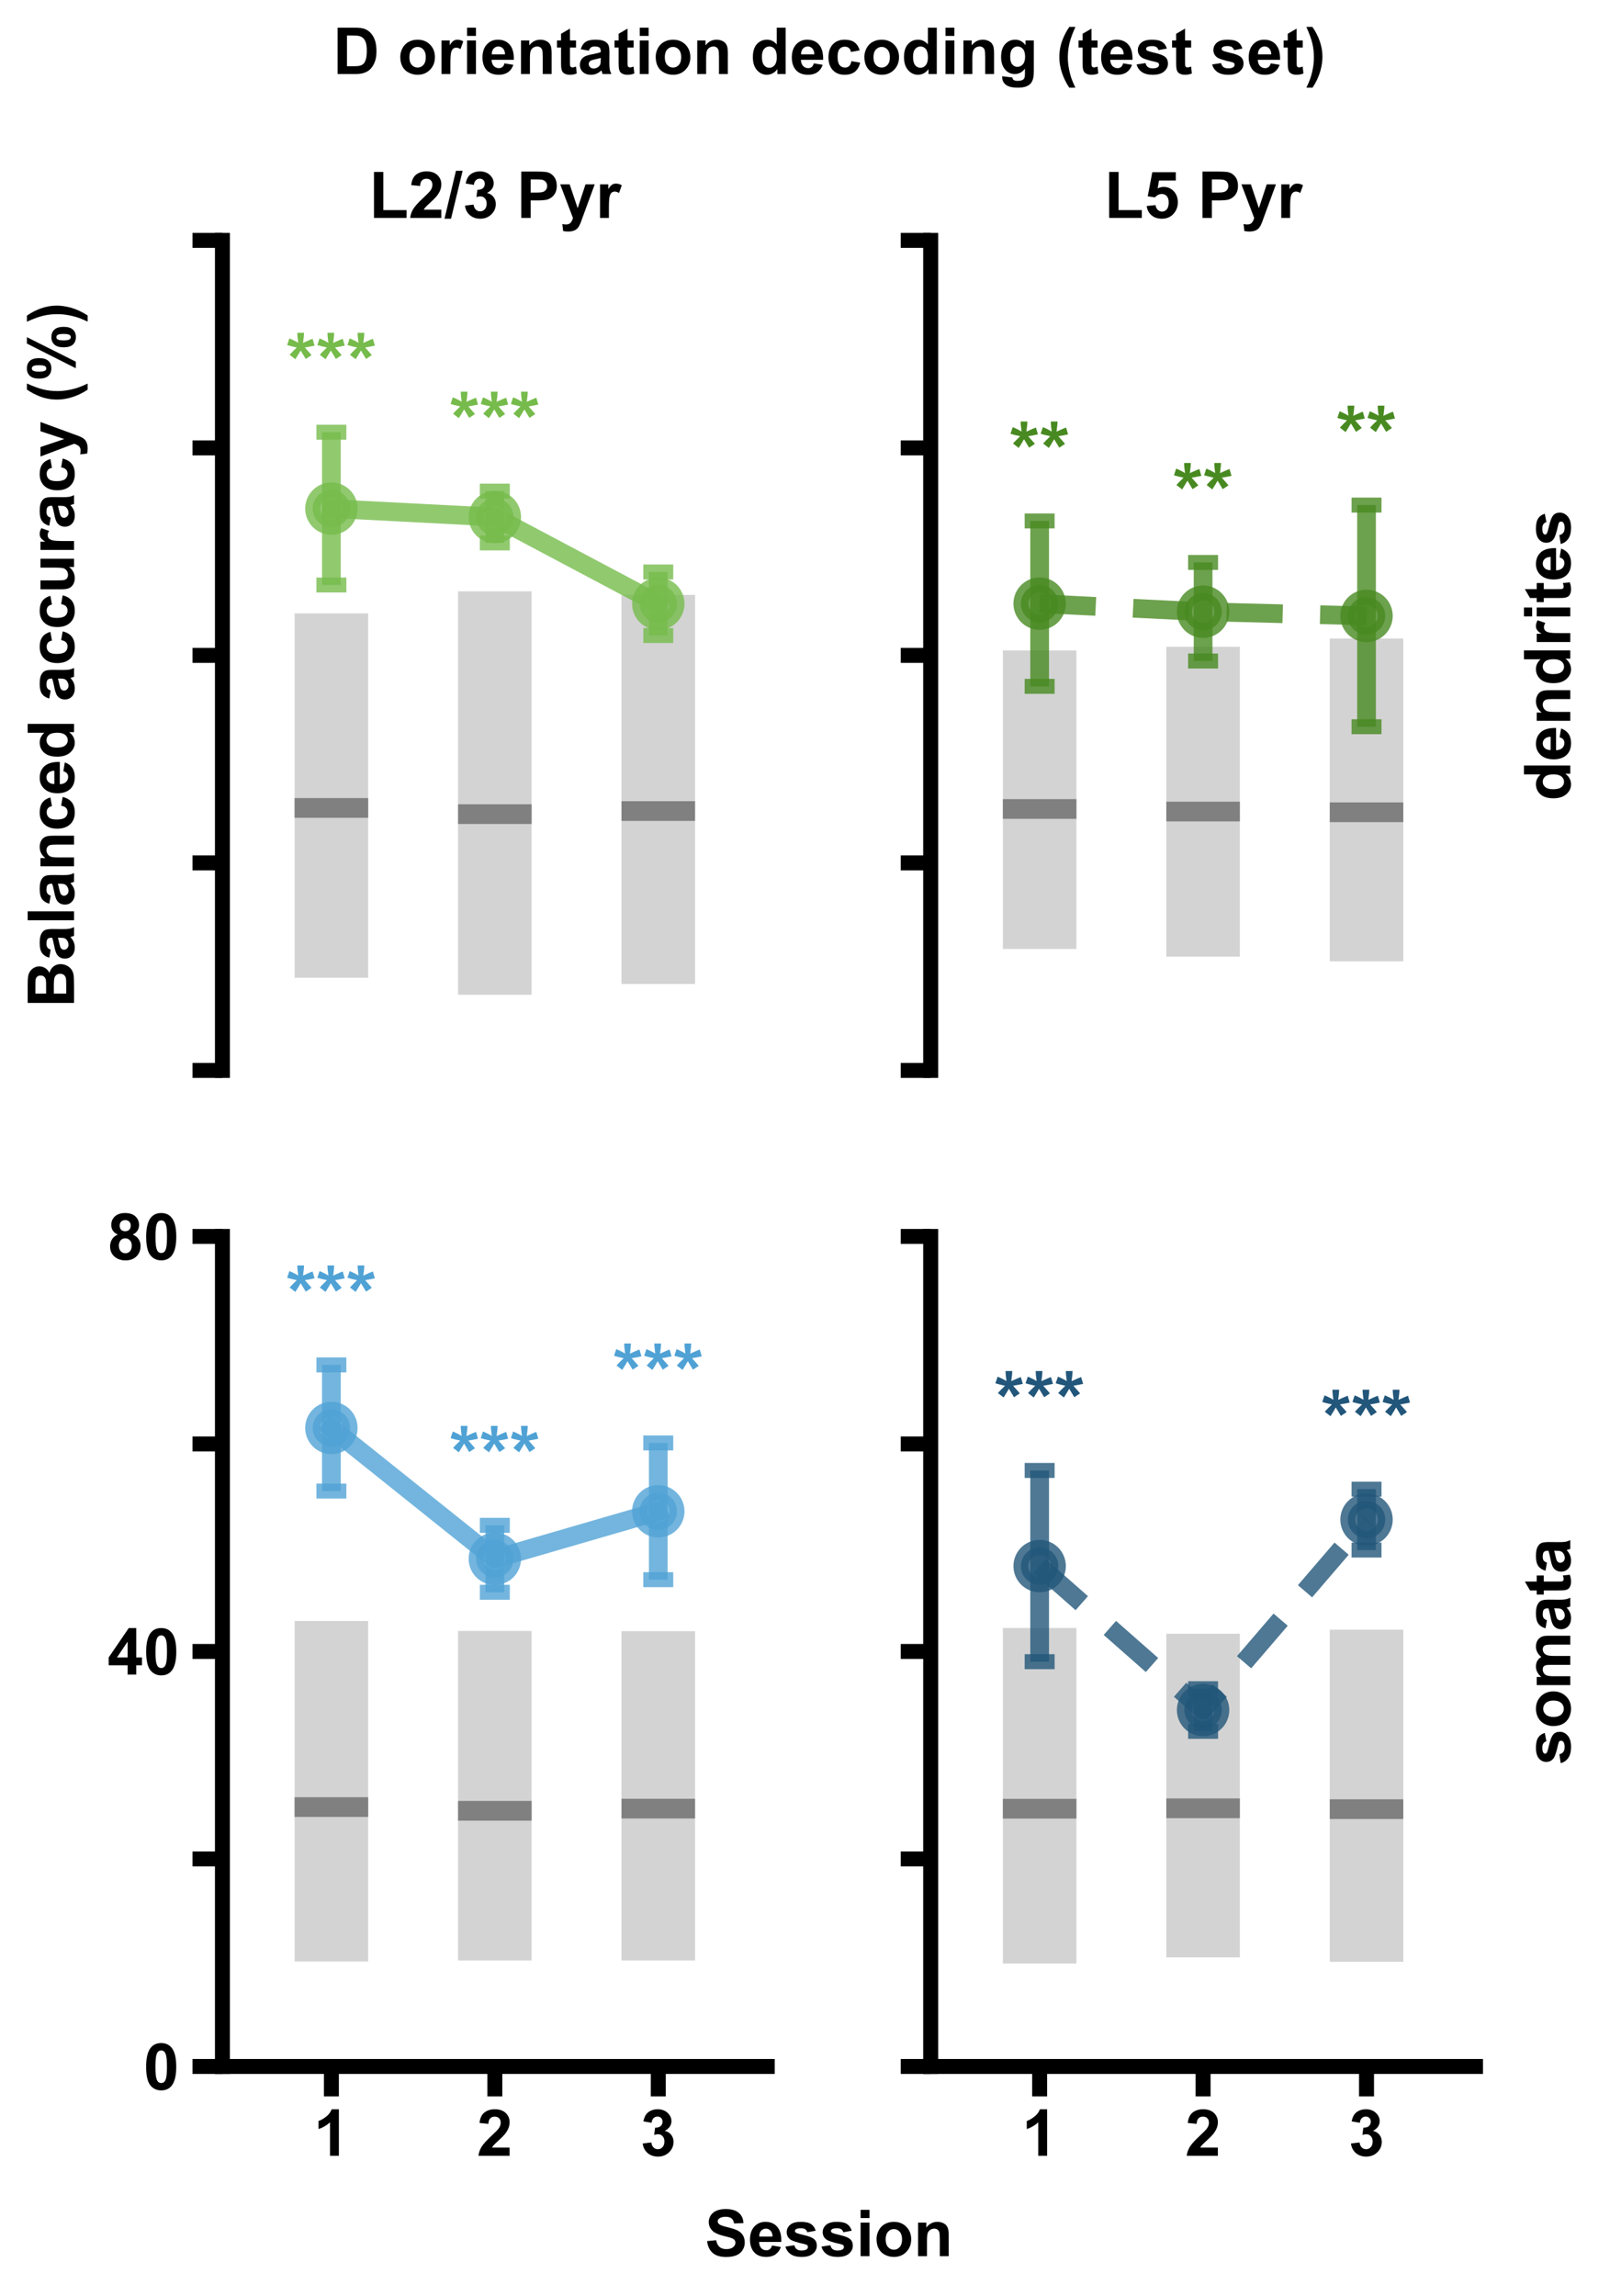 <?xml version="1.0" encoding="utf-8" standalone="no"?>
<!DOCTYPE svg PUBLIC "-//W3C//DTD SVG 1.1//EN"
  "http://www.w3.org/Graphics/SVG/1.1/DTD/svg11.dtd">
<!-- Created with matplotlib (https://matplotlib.org/) -->
<svg height="613.394pt" version="1.1" viewBox="0 0 430.169 613.394" width="430.169pt" xmlns="http://www.w3.org/2000/svg" xmlns:xlink="http://www.w3.org/1999/xlink">
 <defs>
  <style type="text/css">*{stroke-linecap:butt;stroke-linejoin:round;}</style>
 </defs>
 <g id="figure_1">
  <g id="patch_1">
   <path d="M 0 613.394 
L 430.169 613.394 
L 430.169 0 
L 0 0 
z
" style="fill:#ffffff;"/>
  </g>
  <g id="axes_1">
   <g id="patch_2">
    <path d="M 59.43 285.984 
L 204.995 285.984 
L 204.995 64.224 
L 59.43 64.224 
z
" style="fill:#ffffff;"/>
   </g>
   <g id="patch_3">
    <path clip-path="url(#pf08bc999df)" d="M 78.717 261.234 
L 98.369 261.234 
L 98.369 163.884 
L 78.717 163.884 
z
" style="fill:#d3d3d3;"/>
   </g>
   <g id="patch_4">
    <path clip-path="url(#pf08bc999df)" d="M 122.387 265.772 
L 142.038 265.772 
L 142.038 157.985 
L 122.387 157.985 
z
" style="fill:#d3d3d3;"/>
   </g>
   <g id="patch_5">
    <path clip-path="url(#pf08bc999df)" d="M 166.057 262.884 
L 185.708 262.884 
L 185.708 158.934 
L 166.057 158.934 
z
" style="fill:#d3d3d3;"/>
   </g>
   <g id="patch_6">
    <path clip-path="url(#pf08bc999df)" d="M 78.717 218.493 
L 98.369 218.493 
L 98.369 213.225 
L 78.717 213.225 
z
" style="fill:#808080;"/>
   </g>
   <g id="patch_7">
    <path clip-path="url(#pf08bc999df)" d="M 122.387 220.143 
L 142.038 220.143 
L 142.038 214.875 
L 122.387 214.875 
z
" style="fill:#808080;"/>
   </g>
   <g id="patch_8">
    <path clip-path="url(#pf08bc999df)" d="M 166.057 219.318 
L 185.708 219.318 
L 185.708 214.05 
L 166.057 214.05 
z
" style="fill:#808080;"/>
   </g>
   <g id="matplotlib.axis_1">
    <g id="xtick_1"/>
    <g id="xtick_2"/>
    <g id="xtick_3"/>
   </g>
   <g id="matplotlib.axis_2">
    <g id="ytick_1">
     <g id="line2d_1">
      <defs>
       <path d="M 0 0 
L -8 0 
" id="mbf0dead9b7" style="stroke:#000000;stroke-width:4;"/>
      </defs>
      <g>
       <use style="stroke:#000000;stroke-width:4;" x="59.43" xlink:href="#mbf0dead9b7" y="285.984"/>
      </g>
     </g>
    </g>
    <g id="ytick_2">
     <g id="line2d_2">
      <g>
       <use style="stroke:#000000;stroke-width:4;" x="59.43" xlink:href="#mbf0dead9b7" y="230.544"/>
      </g>
     </g>
    </g>
    <g id="ytick_3">
     <g id="line2d_3">
      <g>
       <use style="stroke:#000000;stroke-width:4;" x="59.43" xlink:href="#mbf0dead9b7" y="175.104"/>
      </g>
     </g>
    </g>
    <g id="ytick_4">
     <g id="line2d_4">
      <g>
       <use style="stroke:#000000;stroke-width:4;" x="59.43" xlink:href="#mbf0dead9b7" y="119.664"/>
      </g>
     </g>
    </g>
    <g id="ytick_5">
     <g id="line2d_5">
      <g>
       <use style="stroke:#000000;stroke-width:4;" x="59.43" xlink:href="#mbf0dead9b7" y="64.224"/>
      </g>
     </g>
    </g>
    <g id="text_1">
     <!-- . -->
     <g style="fill:#ffffff;" transform="translate(50.996 177.504)rotate(-90)scale(0.173 -0.173)">
      <defs>
       <path d="M 9.078 0 
L 9.078 10.016 
L 19.094 10.016 
L 19.094 0 
z
" id="ArialMT-46"/>
      </defs>
      <use xlink:href="#ArialMT-46"/>
     </g>
    </g>
   </g>
   <g id="LineCollection_1">
    <path clip-path="url(#pf08bc999df)" d="M 88.543 156.294 
L 88.543 115.473 
" style="fill:none;stroke:#76bb4b;stroke-opacity:0.8;stroke-width:5;"/>
    <path clip-path="url(#pf08bc999df)" d="M 132.213 145.053 
L 132.213 131.214 
" style="fill:none;stroke:#76bb4b;stroke-opacity:0.8;stroke-width:5;"/>
    <path clip-path="url(#pf08bc999df)" d="M 175.882 169.791 
L 175.882 152.812 
" style="fill:none;stroke:#76bb4b;stroke-opacity:0.8;stroke-width:5;"/>
   </g>
   <g id="line2d_6">
    <defs>
     <path d="M 4 0 
L -4 -0 
" id="m486ad4fa4a" style="stroke:#76bb4b;stroke-opacity:0.8;stroke-width:4;"/>
    </defs>
    <g clip-path="url(#pf08bc999df)">
     <use style="fill:#76bb4b;fill-opacity:0.8;stroke:#76bb4b;stroke-opacity:0.8;stroke-width:4;" x="88.543" xlink:href="#m486ad4fa4a" y="156.294"/>
     <use style="fill:#76bb4b;fill-opacity:0.8;stroke:#76bb4b;stroke-opacity:0.8;stroke-width:4;" x="132.213" xlink:href="#m486ad4fa4a" y="145.053"/>
     <use style="fill:#76bb4b;fill-opacity:0.8;stroke:#76bb4b;stroke-opacity:0.8;stroke-width:4;" x="175.882" xlink:href="#m486ad4fa4a" y="169.791"/>
    </g>
   </g>
   <g id="line2d_7">
    <g clip-path="url(#pf08bc999df)">
     <use style="fill:#76bb4b;fill-opacity:0.8;stroke:#76bb4b;stroke-opacity:0.8;stroke-width:4;" x="88.543" xlink:href="#m486ad4fa4a" y="115.473"/>
     <use style="fill:#76bb4b;fill-opacity:0.8;stroke:#76bb4b;stroke-opacity:0.8;stroke-width:4;" x="132.213" xlink:href="#m486ad4fa4a" y="131.214"/>
     <use style="fill:#76bb4b;fill-opacity:0.8;stroke:#76bb4b;stroke-opacity:0.8;stroke-width:4;" x="175.882" xlink:href="#m486ad4fa4a" y="152.812"/>
    </g>
   </g>
   <g id="line2d_8">
    <path clip-path="url(#pf08bc999df)" d="M 88.543 135.883 
L 132.213 138.134 
L 175.882 161.302 
" style="fill:none;stroke:#76bb4b;stroke-linecap:square;stroke-opacity:0.8;stroke-width:5;"/>
    <defs>
     <path d="M 0 5 
C 1.326 5 2.598 4.473 3.536 3.536 
C 4.473 2.598 5 1.326 5 0 
C 5 -1.326 4.473 -2.598 3.536 -3.536 
C 2.598 -4.473 1.326 -5 0 -5 
C -1.326 -5 -2.598 -4.473 -3.536 -3.536 
C -4.473 -2.598 -5 -1.326 -5 0 
C -5 1.326 -4.473 2.598 -3.536 3.536 
C -2.598 4.473 -1.326 5 0 5 
z
" id="ma0af75d1b2" style="stroke:#76bb4b;stroke-opacity:0.8;stroke-width:4;"/>
    </defs>
    <g clip-path="url(#pf08bc999df)">
     <use style="fill:#76bb4b;fill-opacity:0.8;stroke:#76bb4b;stroke-opacity:0.8;stroke-width:4;" x="88.543" xlink:href="#ma0af75d1b2" y="135.883"/>
     <use style="fill:#76bb4b;fill-opacity:0.8;stroke:#76bb4b;stroke-opacity:0.8;stroke-width:4;" x="132.213" xlink:href="#ma0af75d1b2" y="138.134"/>
     <use style="fill:#76bb4b;fill-opacity:0.8;stroke:#76bb4b;stroke-opacity:0.8;stroke-width:4;" x="175.882" xlink:href="#ma0af75d1b2" y="161.302"/>
    </g>
   </g>
   <g id="patch_9">
    <path d="M 59.43 285.984 
L 59.43 64.224 
" style="fill:none;stroke:#000000;stroke-linecap:square;stroke-linejoin:miter;stroke-width:4;"/>
   </g>
   <g id="text_2">
    <!-- *** -->
    <g style="fill:#76bb4b;" transform="translate(76.437 103.978)scale(0.207 -0.207)">
     <defs>
      <path d="M 11.969 38.672 
L 4.594 44.391 
Q 8.109 48.344 11.922 51.953 
Q 13.422 53.422 13.812 53.812 
Q 12.594 54 6.844 55.422 
Q 2.688 56.453 1.375 56.938 
L 4.25 65.531 
Q 10.641 62.938 15.672 59.812 
Q 14.5 67.781 14.5 72.797 
L 23.188 72.797 
Q 23.188 69.234 21.875 59.719 
Q 22.859 60.109 26.078 61.625 
Q 30.469 63.625 34.188 65.047 
L 36.766 56.203 
Q 31.344 54.984 24.219 53.812 
L 30.078 47.219 
Q 31.844 45.219 32.859 43.953 
L 25.391 39.016 
L 18.797 49.906 
Q 15.828 44.625 11.969 38.672 
z
" id="Arial-BoldMT-42"/>
     </defs>
     <use xlink:href="#Arial-BoldMT-42"/>
     <use x="38.916" xlink:href="#Arial-BoldMT-42"/>
     <use x="77.832" xlink:href="#Arial-BoldMT-42"/>
    </g>
   </g>
   <g id="text_3">
    <!-- *** -->
    <g style="fill:#76bb4b;" transform="translate(120.106 119.719)scale(0.207 -0.207)">
     <use xlink:href="#Arial-BoldMT-42"/>
     <use x="38.916" xlink:href="#Arial-BoldMT-42"/>
     <use x="77.832" xlink:href="#Arial-BoldMT-42"/>
    </g>
   </g>
   <g id="text_4">
    <!-- L2/3 Pyr -->
    <g transform="translate(98.595 58.224)scale(0.173 -0.173)">
     <defs>
      <path d="M 7.672 0 
L 7.672 71 
L 22.125 71 
L 22.125 12.062 
L 58.062 12.062 
L 58.062 0 
z
" id="Arial-BoldMT-76"/>
      <path d="M 50.594 12.75 
L 50.594 0 
L 2.484 0 
Q 3.266 7.234 7.172 13.703 
Q 11.078 20.172 22.609 30.859 
Q 31.891 39.5 33.984 42.578 
Q 36.812 46.828 36.812 50.984 
Q 36.812 55.562 34.344 58.031 
Q 31.891 60.5 27.547 60.5 
Q 23.25 60.5 20.703 57.906 
Q 18.172 55.328 17.781 49.312 
L 4.109 50.688 
Q 5.328 62.016 11.766 66.938 
Q 18.219 71.875 27.875 71.875 
Q 38.484 71.875 44.531 66.156 
Q 50.594 60.453 50.594 51.953 
Q 50.594 47.125 48.859 42.75 
Q 47.125 38.375 43.359 33.594 
Q 40.875 30.422 34.375 24.453 
Q 27.875 18.5 26.141 16.547 
Q 24.422 14.594 23.344 12.75 
z
" id="Arial-BoldMT-50"/>
      <path d="M -0.141 -1.219 
L 17.578 72.797 
L 27.875 72.797 
L 9.969 -1.219 
z
" id="Arial-BoldMT-47"/>
      <path d="M 3.766 19 
L 17.047 20.609 
Q 17.672 15.531 20.453 12.844 
Q 23.25 10.156 27.203 10.156 
Q 31.453 10.156 34.344 13.375 
Q 37.25 16.609 37.25 22.078 
Q 37.25 27.25 34.469 30.266 
Q 31.688 33.297 27.688 33.297 
Q 25.047 33.297 21.391 32.281 
L 22.906 43.453 
Q 28.469 43.312 31.391 45.875 
Q 34.328 48.438 34.328 52.688 
Q 34.328 56.297 32.172 58.438 
Q 30.031 60.594 26.469 60.594 
Q 22.953 60.594 20.453 58.156 
Q 17.969 55.719 17.438 51.031 
L 4.781 53.172 
Q 6.109 59.672 8.766 63.547 
Q 11.422 67.438 16.188 69.656 
Q 20.953 71.875 26.859 71.875 
Q 36.969 71.875 43.062 65.438 
Q 48.094 60.156 48.094 53.516 
Q 48.094 44.094 37.797 38.484 
Q 43.953 37.156 47.625 32.562 
Q 51.312 27.984 51.312 21.484 
Q 51.312 12.062 44.422 5.422 
Q 37.547 -1.219 27.297 -1.219 
Q 17.578 -1.219 11.172 4.375 
Q 4.781 9.969 3.766 19 
z
" id="Arial-BoldMT-51"/>
      <path id="Arial-BoldMT-32"/>
      <path d="M 7.281 0 
L 7.281 71.578 
L 30.469 71.578 
Q 43.656 71.578 47.656 70.516 
Q 53.812 68.891 57.953 63.5 
Q 62.109 58.109 62.109 49.562 
Q 62.109 42.969 59.719 38.469 
Q 57.328 33.984 53.641 31.422 
Q 49.953 28.859 46.141 28.031 
Q 40.969 27 31.156 27 
L 21.734 27 
L 21.734 0 
z
M 21.734 59.469 
L 21.734 39.156 
L 29.641 39.156 
Q 38.188 39.156 41.062 40.281 
Q 43.953 41.406 45.578 43.797 
Q 47.219 46.188 47.219 49.359 
Q 47.219 53.266 44.922 55.797 
Q 42.625 58.344 39.109 58.984 
Q 36.531 59.469 28.719 59.469 
z
" id="Arial-BoldMT-80"/>
      <path d="M 0.688 51.859 
L 15.281 51.859 
L 27.688 15.047 
L 39.797 51.859 
L 54 51.859 
L 35.688 1.953 
L 32.422 -7.078 
Q 30.609 -11.625 28.969 -14.016 
Q 27.344 -16.406 25.219 -17.891 
Q 23.094 -19.391 19.984 -20.219 
Q 16.891 -21.047 12.984 -21.047 
Q 9.031 -21.047 5.219 -20.219 
L 4 -9.469 
Q 7.234 -10.109 9.812 -10.109 
Q 14.594 -10.109 16.891 -7.297 
Q 19.188 -4.5 20.406 -0.141 
z
" id="Arial-BoldMT-121"/>
      <path d="M 20.312 0 
L 6.594 0 
L 6.594 51.859 
L 19.344 51.859 
L 19.344 44.484 
Q 22.609 49.703 25.219 51.359 
Q 27.828 53.031 31.156 53.031 
Q 35.844 53.031 40.188 50.438 
L 35.938 38.484 
Q 32.469 40.719 29.5 40.719 
Q 26.609 40.719 24.609 39.125 
Q 22.609 37.547 21.453 33.391 
Q 20.312 29.25 20.312 16.016 
z
" id="Arial-BoldMT-114"/>
     </defs>
     <use xlink:href="#Arial-BoldMT-76"/>
     <use x="61.084" xlink:href="#Arial-BoldMT-50"/>
     <use x="116.699" xlink:href="#Arial-BoldMT-47"/>
     <use x="144.482" xlink:href="#Arial-BoldMT-51"/>
     <use x="200.098" xlink:href="#Arial-BoldMT-32"/>
     <use x="227.881" xlink:href="#Arial-BoldMT-80"/>
     <use x="294.58" xlink:href="#Arial-BoldMT-121"/>
     <use x="350.195" xlink:href="#Arial-BoldMT-114"/>
    </g>
   </g>
  </g>
  <g id="axes_2">
   <g id="patch_10">
    <path d="M 248.665 285.984 
L 394.23 285.984 
L 394.23 64.224 
L 248.665 64.224 
z
" style="fill:#ffffff;"/>
   </g>
   <g id="patch_11">
    <path clip-path="url(#p830a49287b)" d="M 267.952 253.534 
L 287.603 253.534 
L 287.603 173.784 
L 267.952 173.784 
z
" style="fill:#d3d3d3;"/>
   </g>
   <g id="patch_12">
    <path clip-path="url(#p830a49287b)" d="M 311.622 255.596 
L 331.273 255.596 
L 331.273 172.799 
L 311.622 172.799 
z
" style="fill:#d3d3d3;"/>
   </g>
   <g id="patch_13">
    <path clip-path="url(#p830a49287b)" d="M 355.291 256.834 
L 374.943 256.834 
L 374.943 170.594 
L 355.291 170.594 
z
" style="fill:#d3d3d3;"/>
   </g>
   <g id="patch_14">
    <path clip-path="url(#p830a49287b)" d="M 267.952 218.768 
L 287.603 218.768 
L 287.603 213.5 
L 267.952 213.5 
z
" style="fill:#808080;"/>
   </g>
   <g id="patch_15">
    <path clip-path="url(#p830a49287b)" d="M 311.622 219.455 
L 331.273 219.455 
L 331.273 214.188 
L 311.622 214.188 
z
" style="fill:#808080;"/>
   </g>
   <g id="patch_16">
    <path clip-path="url(#p830a49287b)" d="M 355.291 219.648 
L 374.943 219.648 
L 374.943 214.38 
L 355.291 214.38 
z
" style="fill:#808080;"/>
   </g>
   <g id="matplotlib.axis_3">
    <g id="xtick_4"/>
    <g id="xtick_5"/>
    <g id="xtick_6"/>
   </g>
   <g id="matplotlib.axis_4">
    <g id="ytick_6">
     <g id="line2d_9">
      <g>
       <use style="stroke:#000000;stroke-width:4;" x="248.665" xlink:href="#mbf0dead9b7" y="285.984"/>
      </g>
     </g>
    </g>
    <g id="ytick_7">
     <g id="line2d_10">
      <g>
       <use style="stroke:#000000;stroke-width:4;" x="248.665" xlink:href="#mbf0dead9b7" y="230.544"/>
      </g>
     </g>
    </g>
    <g id="ytick_8">
     <g id="line2d_11">
      <g>
       <use style="stroke:#000000;stroke-width:4;" x="248.665" xlink:href="#mbf0dead9b7" y="175.104"/>
      </g>
     </g>
    </g>
    <g id="ytick_9">
     <g id="line2d_12">
      <g>
       <use style="stroke:#000000;stroke-width:4;" x="248.665" xlink:href="#mbf0dead9b7" y="119.664"/>
      </g>
     </g>
    </g>
    <g id="ytick_10">
     <g id="line2d_13">
      <g>
       <use style="stroke:#000000;stroke-width:4;" x="248.665" xlink:href="#mbf0dead9b7" y="64.224"/>
      </g>
     </g>
    </g>
   </g>
   <g id="LineCollection_2">
    <path clip-path="url(#p830a49287b)" d="M 277.778 183.368 
L 277.778 139.18 
" style="fill:none;stroke:#488a21;stroke-opacity:0.8;stroke-width:5;"/>
    <path clip-path="url(#p830a49287b)" d="M 321.447 176.602 
L 321.447 150.26 
" style="fill:none;stroke:#488a21;stroke-opacity:0.8;stroke-width:5;"/>
    <path clip-path="url(#p830a49287b)" d="M 365.117 194.162 
L 365.117 134.944 
" style="fill:none;stroke:#488a21;stroke-opacity:0.8;stroke-width:5;"/>
   </g>
   <g id="line2d_14">
    <defs>
     <path d="M 4 0 
L -4 -0 
" id="mb2e56ac768" style="stroke:#488a21;stroke-opacity:0.8;stroke-width:4;"/>
    </defs>
    <g clip-path="url(#p830a49287b)">
     <use style="fill:#488a21;fill-opacity:0.8;stroke:#488a21;stroke-opacity:0.8;stroke-width:4;" x="277.778" xlink:href="#mb2e56ac768" y="183.368"/>
     <use style="fill:#488a21;fill-opacity:0.8;stroke:#488a21;stroke-opacity:0.8;stroke-width:4;" x="321.447" xlink:href="#mb2e56ac768" y="176.602"/>
     <use style="fill:#488a21;fill-opacity:0.8;stroke:#488a21;stroke-opacity:0.8;stroke-width:4;" x="365.117" xlink:href="#mb2e56ac768" y="194.162"/>
    </g>
   </g>
   <g id="line2d_15">
    <g clip-path="url(#p830a49287b)">
     <use style="fill:#488a21;fill-opacity:0.8;stroke:#488a21;stroke-opacity:0.8;stroke-width:4;" x="277.778" xlink:href="#mb2e56ac768" y="139.18"/>
     <use style="fill:#488a21;fill-opacity:0.8;stroke:#488a21;stroke-opacity:0.8;stroke-width:4;" x="321.447" xlink:href="#mb2e56ac768" y="150.26"/>
     <use style="fill:#488a21;fill-opacity:0.8;stroke:#488a21;stroke-opacity:0.8;stroke-width:4;" x="365.117" xlink:href="#mb2e56ac768" y="134.944"/>
    </g>
   </g>
   <g id="line2d_16">
    <path clip-path="url(#p830a49287b)" d="M 277.778 161.274 
L 321.447 163.431 
L 365.117 164.553 
" style="fill:none;stroke:#488a21;stroke-dasharray:15,10;stroke-dashoffset:0;stroke-opacity:0.8;stroke-width:5;"/>
    <defs>
     <path d="M 0 5 
C 1.326 5 2.598 4.473 3.536 3.536 
C 4.473 2.598 5 1.326 5 0 
C 5 -1.326 4.473 -2.598 3.536 -3.536 
C 2.598 -4.473 1.326 -5 0 -5 
C -1.326 -5 -2.598 -4.473 -3.536 -3.536 
C -4.473 -2.598 -5 -1.326 -5 0 
C -5 1.326 -4.473 2.598 -3.536 3.536 
C -2.598 4.473 -1.326 5 0 5 
z
" id="m8d88f38873" style="stroke:#488a21;stroke-opacity:0.8;stroke-width:4;"/>
    </defs>
    <g clip-path="url(#p830a49287b)">
     <use style="fill:#488a21;fill-opacity:0.8;stroke:#488a21;stroke-opacity:0.8;stroke-width:4;" x="277.778" xlink:href="#m8d88f38873" y="161.274"/>
     <use style="fill:#488a21;fill-opacity:0.8;stroke:#488a21;stroke-opacity:0.8;stroke-width:4;" x="321.447" xlink:href="#m8d88f38873" y="163.431"/>
     <use style="fill:#488a21;fill-opacity:0.8;stroke:#488a21;stroke-opacity:0.8;stroke-width:4;" x="365.117" xlink:href="#m8d88f38873" y="164.553"/>
    </g>
   </g>
   <g id="patch_17">
    <path d="M 248.665 285.984 
L 248.665 64.224 
" style="fill:none;stroke:#000000;stroke-linecap:square;stroke-linejoin:miter;stroke-width:4;"/>
   </g>
   <g id="text_5">
    <!-- ** -->
    <g style="fill:#488a21;" transform="translate(269.707 127.684)scale(0.207 -0.207)">
     <use xlink:href="#Arial-BoldMT-42"/>
     <use x="38.916" xlink:href="#Arial-BoldMT-42"/>
    </g>
   </g>
   <g id="text_6">
    <!-- ** -->
    <g style="fill:#488a21;" transform="translate(313.377 138.765)scale(0.207 -0.207)">
     <use xlink:href="#Arial-BoldMT-42"/>
     <use x="38.916" xlink:href="#Arial-BoldMT-42"/>
    </g>
   </g>
   <g id="text_7">
    <!-- ** -->
    <g style="fill:#488a21;" transform="translate(357.046 123.448)scale(0.207 -0.207)">
     <use xlink:href="#Arial-BoldMT-42"/>
     <use x="38.916" xlink:href="#Arial-BoldMT-42"/>
    </g>
   </g>
   <g id="text_8">
    <!-- L5 Pyr -->
    <g transform="translate(295.035 58.224)scale(0.173 -0.173)">
     <defs>
      <path d="M 4.438 18.406 
L 18.109 19.828 
Q 18.703 15.188 21.578 12.469 
Q 24.469 9.766 28.219 9.766 
Q 32.516 9.766 35.5 13.25 
Q 38.484 16.75 38.484 23.781 
Q 38.484 30.375 35.516 33.672 
Q 32.562 36.969 27.828 36.969 
Q 21.922 36.969 17.234 31.734 
L 6.109 33.344 
L 13.141 70.609 
L 49.422 70.609 
L 49.422 57.766 
L 23.531 57.766 
L 21.391 45.609 
Q 25.984 47.906 30.766 47.906 
Q 39.891 47.906 46.234 41.266 
Q 52.594 34.625 52.594 24.031 
Q 52.594 15.188 47.469 8.25 
Q 40.484 -1.219 28.078 -1.219 
Q 18.172 -1.219 11.922 4.094 
Q 5.672 9.422 4.438 18.406 
z
" id="Arial-BoldMT-53"/>
     </defs>
     <use xlink:href="#Arial-BoldMT-76"/>
     <use x="61.084" xlink:href="#Arial-BoldMT-53"/>
     <use x="116.699" xlink:href="#Arial-BoldMT-32"/>
     <use x="144.482" xlink:href="#Arial-BoldMT-80"/>
     <use x="211.182" xlink:href="#Arial-BoldMT-121"/>
     <use x="266.797" xlink:href="#Arial-BoldMT-114"/>
    </g>
   </g>
  </g>
  <g id="axes_3">
   <g id="patch_18">
    <path d="M 59.43 552.096 
L 204.995 552.096 
L 204.995 330.336 
L 59.43 330.336 
z
" style="fill:#ffffff;"/>
   </g>
   <g id="patch_19">
    <path clip-path="url(#p13db925abe)" d="M 78.717 524.046 
L 98.369 524.046 
L 98.369 433.076 
L 78.717 433.076 
z
" style="fill:#d3d3d3;"/>
   </g>
   <g id="patch_20">
    <path clip-path="url(#p13db925abe)" d="M 122.387 523.771 
L 142.038 523.771 
L 142.038 435.734 
L 122.387 435.734 
z
" style="fill:#d3d3d3;"/>
   </g>
   <g id="patch_21">
    <path clip-path="url(#p13db925abe)" d="M 166.057 523.771 
L 185.708 523.771 
L 185.708 435.794 
L 166.057 435.794 
z
" style="fill:#d3d3d3;"/>
   </g>
   <g id="patch_22">
    <path clip-path="url(#p13db925abe)" d="M 78.717 485.43 
L 98.369 485.43 
L 98.369 480.162 
L 78.717 480.162 
z
" style="fill:#808080;"/>
   </g>
   <g id="patch_23">
    <path clip-path="url(#p13db925abe)" d="M 122.387 486.42 
L 142.038 486.42 
L 142.038 481.152 
L 122.387 481.152 
z
" style="fill:#808080;"/>
   </g>
   <g id="patch_24">
    <path clip-path="url(#p13db925abe)" d="M 166.057 485.842 
L 185.708 485.842 
L 185.708 480.575 
L 166.057 480.575 
z
" style="fill:#808080;"/>
   </g>
   <g id="matplotlib.axis_5">
    <g id="xtick_7">
     <g id="line2d_17">
      <defs>
       <path d="M 0 0 
L 0 8 
" id="m9db0197652" style="stroke:#000000;stroke-width:4;"/>
      </defs>
      <g>
       <use style="stroke:#000000;stroke-width:4;" x="88.543" xlink:href="#m9db0197652" y="552.096"/>
      </g>
     </g>
     <g id="text_9">
      <!-- 1 -->
      <g transform="translate(83.738 575.965)scale(0.173 -0.173)">
       <defs>
        <path d="M 39.359 0 
L 25.641 0 
L 25.641 51.703 
Q 18.109 44.672 7.906 41.312 
L 7.906 53.766 
Q 13.281 55.516 19.578 60.422 
Q 25.875 65.328 28.219 71.875 
L 39.359 71.875 
z
" id="Arial-BoldMT-49"/>
       </defs>
       <use xlink:href="#Arial-BoldMT-49"/>
      </g>
     </g>
    </g>
    <g id="xtick_8">
     <g id="line2d_18">
      <g>
       <use style="stroke:#000000;stroke-width:4;" x="132.213" xlink:href="#m9db0197652" y="552.096"/>
      </g>
     </g>
     <g id="text_10">
      <!-- 2 -->
      <g transform="translate(127.408 575.965)scale(0.173 -0.173)">
       <use xlink:href="#Arial-BoldMT-50"/>
      </g>
     </g>
    </g>
    <g id="xtick_9">
     <g id="line2d_19">
      <g>
       <use style="stroke:#000000;stroke-width:4;" x="175.882" xlink:href="#m9db0197652" y="552.096"/>
      </g>
     </g>
     <g id="text_11">
      <!-- 3 -->
      <g transform="translate(171.078 575.965)scale(0.173 -0.173)">
       <use xlink:href="#Arial-BoldMT-51"/>
      </g>
     </g>
    </g>
   </g>
   <g id="matplotlib.axis_6">
    <g id="ytick_11">
     <g id="line2d_20">
      <g>
       <use style="stroke:#000000;stroke-width:4;" x="59.43" xlink:href="#mbf0dead9b7" y="552.096"/>
      </g>
     </g>
     <g id="text_12">
      <!-- 0 -->
      <g transform="translate(38.321 558.28)scale(0.173 -0.173)">
       <defs>
        <path d="M 27.438 71.875 
Q 37.844 71.875 43.703 64.453 
Q 50.688 55.672 50.688 35.297 
Q 50.688 14.984 43.656 6.109 
Q 37.844 -1.219 27.438 -1.219 
Q 17 -1.219 10.594 6.812 
Q 4.203 14.844 4.203 35.453 
Q 4.203 55.672 11.234 64.547 
Q 17.047 71.875 27.438 71.875 
z
M 27.438 60.5 
Q 24.953 60.5 23 58.906 
Q 21.047 57.328 19.969 53.219 
Q 18.562 47.906 18.562 35.297 
Q 18.562 22.703 19.828 17.984 
Q 21.094 13.281 23.016 11.719 
Q 24.953 10.156 27.438 10.156 
Q 29.938 10.156 31.891 11.734 
Q 33.844 13.328 34.906 17.438 
Q 36.328 22.703 36.328 35.297 
Q 36.328 47.906 35.062 52.609 
Q 33.797 57.328 31.859 58.906 
Q 29.938 60.5 27.438 60.5 
z
" id="Arial-BoldMT-48"/>
       </defs>
       <use xlink:href="#Arial-BoldMT-48"/>
      </g>
     </g>
    </g>
    <g id="ytick_12">
     <g id="line2d_21">
      <g>
       <use style="stroke:#000000;stroke-width:4;" x="59.43" xlink:href="#mbf0dead9b7" y="496.656"/>
      </g>
     </g>
    </g>
    <g id="ytick_13">
     <g id="line2d_22">
      <g>
       <use style="stroke:#000000;stroke-width:4;" x="59.43" xlink:href="#mbf0dead9b7" y="441.216"/>
      </g>
     </g>
     <g id="text_13">
      <!-- 40 -->
      <g transform="translate(28.711 447.4)scale(0.173 -0.173)">
       <defs>
        <path d="M 31.156 0 
L 31.156 14.406 
L 1.859 14.406 
L 1.859 26.422 
L 32.906 71.875 
L 44.438 71.875 
L 44.438 26.469 
L 53.328 26.469 
L 53.328 14.406 
L 44.438 14.406 
L 44.438 0 
z
M 31.156 26.469 
L 31.156 50.922 
L 14.703 26.469 
z
" id="Arial-BoldMT-52"/>
       </defs>
       <use xlink:href="#Arial-BoldMT-52"/>
       <use x="55.615" xlink:href="#Arial-BoldMT-48"/>
      </g>
     </g>
    </g>
    <g id="ytick_14">
     <g id="line2d_23">
      <g>
       <use style="stroke:#000000;stroke-width:4;" x="59.43" xlink:href="#mbf0dead9b7" y="385.776"/>
      </g>
     </g>
    </g>
    <g id="ytick_15">
     <g id="line2d_24">
      <g>
       <use style="stroke:#000000;stroke-width:4;" x="59.43" xlink:href="#mbf0dead9b7" y="330.336"/>
      </g>
     </g>
     <g id="text_14">
      <!-- 80 -->
      <g transform="translate(28.711 336.52)scale(0.173 -0.173)">
       <defs>
        <path d="M 16.016 38.625 
Q 10.688 40.875 8.266 44.797 
Q 5.859 48.734 5.859 53.422 
Q 5.859 61.422 11.453 66.641 
Q 17.047 71.875 27.344 71.875 
Q 37.547 71.875 43.188 66.641 
Q 48.828 61.422 48.828 53.422 
Q 48.828 48.438 46.234 44.547 
Q 43.656 40.672 38.969 38.625 
Q 44.922 36.234 48.016 31.641 
Q 51.125 27.047 51.125 21.047 
Q 51.125 11.141 44.797 4.938 
Q 38.484 -1.266 27.984 -1.266 
Q 18.219 -1.266 11.719 3.859 
Q 4.047 9.906 4.047 20.453 
Q 4.047 26.266 6.922 31.125 
Q 9.812 35.984 16.016 38.625 
z
M 18.844 52.438 
Q 18.844 48.344 21.156 46.047 
Q 23.484 43.75 27.344 43.75 
Q 31.25 43.75 33.594 46.062 
Q 35.938 48.391 35.938 52.484 
Q 35.938 56.344 33.609 58.656 
Q 31.297 60.984 27.484 60.984 
Q 23.531 60.984 21.188 58.641 
Q 18.844 56.297 18.844 52.438 
z
M 17.578 21.781 
Q 17.578 16.109 20.484 12.938 
Q 23.391 9.766 27.734 9.766 
Q 31.984 9.766 34.766 12.812 
Q 37.547 15.875 37.547 21.625 
Q 37.547 26.656 34.719 29.703 
Q 31.891 32.766 27.547 32.766 
Q 22.516 32.766 20.047 29.297 
Q 17.578 25.828 17.578 21.781 
z
" id="Arial-BoldMT-56"/>
       </defs>
       <use xlink:href="#Arial-BoldMT-56"/>
       <use x="55.615" xlink:href="#Arial-BoldMT-48"/>
      </g>
     </g>
    </g>
   </g>
   <g id="LineCollection_3">
    <path clip-path="url(#p13db925abe)" d="M 88.543 398.359 
L 88.543 364.659 
" style="fill:none;stroke:#50a2d5;stroke-opacity:0.8;stroke-width:5;"/>
    <path clip-path="url(#p13db925abe)" d="M 132.213 425.401 
L 132.213 407.518 
" style="fill:none;stroke:#50a2d5;stroke-opacity:0.8;stroke-width:5;"/>
    <path clip-path="url(#p13db925abe)" d="M 175.882 422.04 
L 175.882 385.507 
" style="fill:none;stroke:#50a2d5;stroke-opacity:0.8;stroke-width:5;"/>
   </g>
   <g id="line2d_25">
    <defs>
     <path d="M 4 0 
L -4 -0 
" id="m36df9d08c2" style="stroke:#50a2d5;stroke-opacity:0.8;stroke-width:4;"/>
    </defs>
    <g clip-path="url(#p13db925abe)">
     <use style="fill:#50a2d5;fill-opacity:0.8;stroke:#50a2d5;stroke-opacity:0.8;stroke-width:4;" x="88.543" xlink:href="#m36df9d08c2" y="398.359"/>
     <use style="fill:#50a2d5;fill-opacity:0.8;stroke:#50a2d5;stroke-opacity:0.8;stroke-width:4;" x="132.213" xlink:href="#m36df9d08c2" y="425.401"/>
     <use style="fill:#50a2d5;fill-opacity:0.8;stroke:#50a2d5;stroke-opacity:0.8;stroke-width:4;" x="175.882" xlink:href="#m36df9d08c2" y="422.04"/>
    </g>
   </g>
   <g id="line2d_26">
    <g clip-path="url(#p13db925abe)">
     <use style="fill:#50a2d5;fill-opacity:0.8;stroke:#50a2d5;stroke-opacity:0.8;stroke-width:4;" x="88.543" xlink:href="#m36df9d08c2" y="364.659"/>
     <use style="fill:#50a2d5;fill-opacity:0.8;stroke:#50a2d5;stroke-opacity:0.8;stroke-width:4;" x="132.213" xlink:href="#m36df9d08c2" y="407.518"/>
     <use style="fill:#50a2d5;fill-opacity:0.8;stroke:#50a2d5;stroke-opacity:0.8;stroke-width:4;" x="175.882" xlink:href="#m36df9d08c2" y="385.507"/>
    </g>
   </g>
   <g id="line2d_27">
    <path clip-path="url(#p13db925abe)" d="M 88.543 381.509 
L 132.213 416.459 
L 175.882 403.773 
" style="fill:none;stroke:#50a2d5;stroke-linecap:square;stroke-opacity:0.8;stroke-width:5;"/>
    <defs>
     <path d="M 0 5 
C 1.326 5 2.598 4.473 3.536 3.536 
C 4.473 2.598 5 1.326 5 0 
C 5 -1.326 4.473 -2.598 3.536 -3.536 
C 2.598 -4.473 1.326 -5 0 -5 
C -1.326 -5 -2.598 -4.473 -3.536 -3.536 
C -4.473 -2.598 -5 -1.326 -5 0 
C -5 1.326 -4.473 2.598 -3.536 3.536 
C -2.598 4.473 -1.326 5 0 5 
z
" id="mf6a644fce5" style="stroke:#50a2d5;stroke-opacity:0.8;stroke-width:4;"/>
    </defs>
    <g clip-path="url(#p13db925abe)">
     <use style="fill:#50a2d5;fill-opacity:0.8;stroke:#50a2d5;stroke-opacity:0.8;stroke-width:4;" x="88.543" xlink:href="#mf6a644fce5" y="381.509"/>
     <use style="fill:#50a2d5;fill-opacity:0.8;stroke:#50a2d5;stroke-opacity:0.8;stroke-width:4;" x="132.213" xlink:href="#mf6a644fce5" y="416.459"/>
     <use style="fill:#50a2d5;fill-opacity:0.8;stroke:#50a2d5;stroke-opacity:0.8;stroke-width:4;" x="175.882" xlink:href="#mf6a644fce5" y="403.773"/>
    </g>
   </g>
   <g id="patch_25">
    <path d="M 59.43 552.096 
L 59.43 330.336 
" style="fill:none;stroke:#000000;stroke-linecap:square;stroke-linejoin:miter;stroke-width:4;"/>
   </g>
   <g id="patch_26">
    <path d="M 59.43 552.096 
L 204.995 552.096 
" style="fill:none;stroke:#000000;stroke-linecap:square;stroke-linejoin:miter;stroke-width:4;"/>
   </g>
   <g id="text_15">
    <!-- *** -->
    <g style="fill:#50a2d5;" transform="translate(76.437 353.164)scale(0.207 -0.207)">
     <use xlink:href="#Arial-BoldMT-42"/>
     <use x="38.916" xlink:href="#Arial-BoldMT-42"/>
     <use x="77.832" xlink:href="#Arial-BoldMT-42"/>
    </g>
   </g>
   <g id="text_16">
    <!-- *** -->
    <g style="fill:#50a2d5;" transform="translate(120.106 396.022)scale(0.207 -0.207)">
     <use xlink:href="#Arial-BoldMT-42"/>
     <use x="38.916" xlink:href="#Arial-BoldMT-42"/>
     <use x="77.832" xlink:href="#Arial-BoldMT-42"/>
    </g>
   </g>
   <g id="text_17">
    <!-- *** -->
    <g style="fill:#50a2d5;" transform="translate(163.776 374.011)scale(0.207 -0.207)">
     <use xlink:href="#Arial-BoldMT-42"/>
     <use x="38.916" xlink:href="#Arial-BoldMT-42"/>
     <use x="77.832" xlink:href="#Arial-BoldMT-42"/>
    </g>
   </g>
  </g>
  <g id="axes_4">
   <g id="patch_27">
    <path d="M 248.665 552.096 
L 394.23 552.096 
L 394.23 330.336 
L 248.665 330.336 
z
" style="fill:#ffffff;"/>
   </g>
   <g id="patch_28">
    <path clip-path="url(#p2b086c679b)" d="M 267.952 524.596 
L 287.603 524.596 
L 287.603 434.946 
L 267.952 434.946 
z
" style="fill:#d3d3d3;"/>
   </g>
   <g id="patch_29">
    <path clip-path="url(#p2b086c679b)" d="M 311.622 522.946 
L 331.273 522.946 
L 331.273 436.486 
L 311.622 436.486 
z
" style="fill:#d3d3d3;"/>
   </g>
   <g id="patch_30">
    <path clip-path="url(#p2b086c679b)" d="M 355.291 524.138 
L 374.943 524.138 
L 374.943 435.404 
L 355.291 435.404 
z
" style="fill:#d3d3d3;"/>
   </g>
   <g id="patch_31">
    <path clip-path="url(#p2b086c679b)" d="M 267.952 485.87 
L 287.603 485.87 
L 287.603 480.602 
L 267.952 480.602 
z
" style="fill:#808080;"/>
   </g>
   <g id="patch_32">
    <path clip-path="url(#p2b086c679b)" d="M 311.622 485.76 
L 331.273 485.76 
L 331.273 480.492 
L 311.622 480.492 
z
" style="fill:#808080;"/>
   </g>
   <g id="patch_33">
    <path clip-path="url(#p2b086c679b)" d="M 355.291 485.98 
L 374.943 485.98 
L 374.943 480.712 
L 355.291 480.712 
z
" style="fill:#808080;"/>
   </g>
   <g id="matplotlib.axis_7">
    <g id="xtick_10">
     <g id="line2d_28">
      <g>
       <use style="stroke:#000000;stroke-width:4;" x="277.778" xlink:href="#m9db0197652" y="552.096"/>
      </g>
     </g>
     <g id="text_18">
      <!-- 1 -->
      <g transform="translate(272.973 575.965)scale(0.173 -0.173)">
       <use xlink:href="#Arial-BoldMT-49"/>
      </g>
     </g>
    </g>
    <g id="xtick_11">
     <g id="line2d_29">
      <g>
       <use style="stroke:#000000;stroke-width:4;" x="321.447" xlink:href="#m9db0197652" y="552.096"/>
      </g>
     </g>
     <g id="text_19">
      <!-- 2 -->
      <g transform="translate(316.643 575.965)scale(0.173 -0.173)">
       <use xlink:href="#Arial-BoldMT-50"/>
      </g>
     </g>
    </g>
    <g id="xtick_12">
     <g id="line2d_30">
      <g>
       <use style="stroke:#000000;stroke-width:4;" x="365.117" xlink:href="#m9db0197652" y="552.096"/>
      </g>
     </g>
     <g id="text_20">
      <!-- 3 -->
      <g transform="translate(360.312 575.965)scale(0.173 -0.173)">
       <use xlink:href="#Arial-BoldMT-51"/>
      </g>
     </g>
    </g>
   </g>
   <g id="matplotlib.axis_8">
    <g id="ytick_16">
     <g id="line2d_31">
      <g>
       <use style="stroke:#000000;stroke-width:4;" x="248.665" xlink:href="#mbf0dead9b7" y="552.096"/>
      </g>
     </g>
    </g>
    <g id="ytick_17">
     <g id="line2d_32">
      <g>
       <use style="stroke:#000000;stroke-width:4;" x="248.665" xlink:href="#mbf0dead9b7" y="496.656"/>
      </g>
     </g>
    </g>
    <g id="ytick_18">
     <g id="line2d_33">
      <g>
       <use style="stroke:#000000;stroke-width:4;" x="248.665" xlink:href="#mbf0dead9b7" y="441.216"/>
      </g>
     </g>
    </g>
    <g id="ytick_19">
     <g id="line2d_34">
      <g>
       <use style="stroke:#000000;stroke-width:4;" x="248.665" xlink:href="#mbf0dead9b7" y="385.776"/>
      </g>
     </g>
    </g>
    <g id="ytick_20">
     <g id="line2d_35">
      <g>
       <use style="stroke:#000000;stroke-width:4;" x="248.665" xlink:href="#mbf0dead9b7" y="330.336"/>
      </g>
     </g>
    </g>
   </g>
   <g id="LineCollection_4">
    <path clip-path="url(#p2b086c679b)" d="M 277.778 443.954 
L 277.778 392.863 
" style="fill:none;stroke:#22567a;stroke-opacity:0.8;stroke-width:5;"/>
    <path clip-path="url(#p2b086c679b)" d="M 321.447 462.554 
L 321.447 451.171 
" style="fill:none;stroke:#22567a;stroke-opacity:0.8;stroke-width:5;"/>
    <path clip-path="url(#p2b086c679b)" d="M 365.117 414.131 
L 365.117 397.857 
" style="fill:none;stroke:#22567a;stroke-opacity:0.8;stroke-width:5;"/>
   </g>
   <g id="line2d_36">
    <defs>
     <path d="M 4 0 
L -4 -0 
" id="m92d197d799" style="stroke:#22567a;stroke-opacity:0.8;stroke-width:4;"/>
    </defs>
    <g clip-path="url(#p2b086c679b)">
     <use style="fill:#22567a;fill-opacity:0.8;stroke:#22567a;stroke-opacity:0.8;stroke-width:4;" x="277.778" xlink:href="#m92d197d799" y="443.954"/>
     <use style="fill:#22567a;fill-opacity:0.8;stroke:#22567a;stroke-opacity:0.8;stroke-width:4;" x="321.447" xlink:href="#m92d197d799" y="462.554"/>
     <use style="fill:#22567a;fill-opacity:0.8;stroke:#22567a;stroke-opacity:0.8;stroke-width:4;" x="365.117" xlink:href="#m92d197d799" y="414.131"/>
    </g>
   </g>
   <g id="line2d_37">
    <g clip-path="url(#p2b086c679b)">
     <use style="fill:#22567a;fill-opacity:0.8;stroke:#22567a;stroke-opacity:0.8;stroke-width:4;" x="277.778" xlink:href="#m92d197d799" y="392.863"/>
     <use style="fill:#22567a;fill-opacity:0.8;stroke:#22567a;stroke-opacity:0.8;stroke-width:4;" x="321.447" xlink:href="#m92d197d799" y="451.171"/>
     <use style="fill:#22567a;fill-opacity:0.8;stroke:#22567a;stroke-opacity:0.8;stroke-width:4;" x="365.117" xlink:href="#m92d197d799" y="397.857"/>
    </g>
   </g>
   <g id="line2d_38">
    <path clip-path="url(#p2b086c679b)" d="M 277.778 418.409 
L 321.447 456.862 
L 365.117 405.994 
" style="fill:none;stroke:#22567a;stroke-dasharray:15,10;stroke-dashoffset:0;stroke-opacity:0.8;stroke-width:5;"/>
    <defs>
     <path d="M 0 5 
C 1.326 5 2.598 4.473 3.536 3.536 
C 4.473 2.598 5 1.326 5 0 
C 5 -1.326 4.473 -2.598 3.536 -3.536 
C 2.598 -4.473 1.326 -5 0 -5 
C -1.326 -5 -2.598 -4.473 -3.536 -3.536 
C -4.473 -2.598 -5 -1.326 -5 0 
C -5 1.326 -4.473 2.598 -3.536 3.536 
C -2.598 4.473 -1.326 5 0 5 
z
" id="m908d382989" style="stroke:#22567a;stroke-opacity:0.8;stroke-width:4;"/>
    </defs>
    <g clip-path="url(#p2b086c679b)">
     <use style="fill:#22567a;fill-opacity:0.8;stroke:#22567a;stroke-opacity:0.8;stroke-width:4;" x="277.778" xlink:href="#m908d382989" y="418.409"/>
     <use style="fill:#22567a;fill-opacity:0.8;stroke:#22567a;stroke-opacity:0.8;stroke-width:4;" x="321.447" xlink:href="#m908d382989" y="456.862"/>
     <use style="fill:#22567a;fill-opacity:0.8;stroke:#22567a;stroke-opacity:0.8;stroke-width:4;" x="365.117" xlink:href="#m908d382989" y="405.994"/>
    </g>
   </g>
   <g id="patch_34">
    <path d="M 248.665 552.096 
L 248.665 330.336 
" style="fill:none;stroke:#000000;stroke-linecap:square;stroke-linejoin:miter;stroke-width:4;"/>
   </g>
   <g id="patch_35">
    <path d="M 248.665 552.096 
L 394.23 552.096 
" style="fill:none;stroke:#000000;stroke-linecap:square;stroke-linejoin:miter;stroke-width:4;"/>
   </g>
   <g id="text_21">
    <!-- *** -->
    <g style="fill:#22567a;" transform="translate(265.672 381.368)scale(0.207 -0.207)">
     <use xlink:href="#Arial-BoldMT-42"/>
     <use x="38.916" xlink:href="#Arial-BoldMT-42"/>
     <use x="77.832" xlink:href="#Arial-BoldMT-42"/>
    </g>
   </g>
   <g id="text_22">
    <!-- *** -->
    <g style="fill:#22567a;" transform="translate(353.011 386.362)scale(0.207 -0.207)">
     <use xlink:href="#Arial-BoldMT-42"/>
     <use x="38.916" xlink:href="#Arial-BoldMT-42"/>
     <use x="77.832" xlink:href="#Arial-BoldMT-42"/>
    </g>
   </g>
  </g>
  <g id="text_23">
   <!-- D orientation decoding (test set) -->
   <g transform="translate(88.956 19.779)scale(0.173 -0.173)">
    <defs>
     <path d="M 7.234 71.578 
L 33.641 71.578 
Q 42.578 71.578 47.266 70.219 
Q 53.562 68.359 58.047 63.625 
Q 62.547 58.891 64.891 52.031 
Q 67.234 45.172 67.234 35.109 
Q 67.234 26.266 65.047 19.875 
Q 62.359 12.062 57.375 7.234 
Q 53.609 3.562 47.219 1.516 
Q 42.438 0 34.422 0 
L 7.234 0 
z
M 21.688 59.469 
L 21.688 12.062 
L 32.469 12.062 
Q 38.531 12.062 41.219 12.75 
Q 44.734 13.625 47.047 15.719 
Q 49.359 17.828 50.828 22.625 
Q 52.297 27.438 52.297 35.75 
Q 52.297 44.047 50.828 48.484 
Q 49.359 52.938 46.719 55.422 
Q 44.094 57.906 40.047 58.797 
Q 37.016 59.469 28.172 59.469 
z
" id="Arial-BoldMT-68"/>
     <path d="M 4 26.656 
Q 4 33.5 7.375 39.891 
Q 10.75 46.297 16.922 49.656 
Q 23.094 53.031 30.719 53.031 
Q 42.484 53.031 50 45.391 
Q 57.516 37.75 57.516 26.078 
Q 57.516 14.312 49.922 6.562 
Q 42.328 -1.172 30.812 -1.172 
Q 23.688 -1.172 17.219 2.047 
Q 10.75 5.281 7.375 11.5 
Q 4 17.719 4 26.656 
z
M 18.062 25.922 
Q 18.062 18.219 21.719 14.109 
Q 25.391 10.016 30.766 10.016 
Q 36.141 10.016 39.766 14.109 
Q 43.406 18.219 43.406 26.031 
Q 43.406 33.641 39.766 37.734 
Q 36.141 41.844 30.766 41.844 
Q 25.391 41.844 21.719 37.734 
Q 18.062 33.641 18.062 25.922 
z
" id="Arial-BoldMT-111"/>
     <path d="M 7.172 58.891 
L 7.172 71.578 
L 20.906 71.578 
L 20.906 58.891 
z
M 7.172 0 
L 7.172 51.859 
L 20.906 51.859 
L 20.906 0 
z
" id="Arial-BoldMT-105"/>
     <path d="M 37.203 16.5 
L 50.875 14.203 
Q 48.25 6.688 42.547 2.75 
Q 36.859 -1.172 28.328 -1.172 
Q 14.797 -1.172 8.297 7.672 
Q 3.172 14.75 3.172 25.531 
Q 3.172 38.422 9.906 45.719 
Q 16.656 53.031 26.953 53.031 
Q 38.531 53.031 45.219 45.391 
Q 51.906 37.75 51.609 21.969 
L 17.234 21.969 
Q 17.391 15.875 20.562 12.469 
Q 23.734 9.078 28.469 9.078 
Q 31.688 9.078 33.875 10.828 
Q 36.078 12.594 37.203 16.5 
z
M 37.984 30.375 
Q 37.844 36.328 34.906 39.422 
Q 31.984 42.531 27.781 42.531 
Q 23.297 42.531 20.359 39.266 
Q 17.438 35.984 17.484 30.375 
z
" id="Arial-BoldMT-101"/>
     <path d="M 54.344 0 
L 40.625 0 
L 40.625 26.469 
Q 40.625 34.859 39.75 37.328 
Q 38.875 39.797 36.891 41.156 
Q 34.906 42.531 32.125 42.531 
Q 28.562 42.531 25.734 40.578 
Q 22.906 38.625 21.844 35.391 
Q 20.797 32.172 20.797 23.484 
L 20.797 0 
L 7.078 0 
L 7.078 51.859 
L 19.828 51.859 
L 19.828 44.234 
Q 26.609 53.031 36.922 53.031 
Q 41.453 53.031 45.203 51.391 
Q 48.969 49.75 50.891 47.203 
Q 52.828 44.672 53.578 41.453 
Q 54.344 38.234 54.344 32.234 
z
" id="Arial-BoldMT-110"/>
     <path d="M 30.953 51.859 
L 30.953 40.922 
L 21.578 40.922 
L 21.578 20.016 
Q 21.578 13.672 21.844 12.625 
Q 22.125 11.578 23.078 10.891 
Q 24.031 10.203 25.391 10.203 
Q 27.297 10.203 30.906 11.531 
L 32.078 0.875 
Q 27.297 -1.172 21.234 -1.172 
Q 17.531 -1.172 14.547 0.062 
Q 11.578 1.312 10.188 3.297 
Q 8.797 5.281 8.25 8.641 
Q 7.812 11.031 7.812 18.312 
L 7.812 40.922 
L 1.516 40.922 
L 1.516 51.859 
L 7.812 51.859 
L 7.812 62.156 
L 21.578 70.172 
L 21.578 51.859 
z
" id="Arial-BoldMT-116"/>
     <path d="M 17.438 36.031 
L 4.984 38.281 
Q 7.078 45.797 12.203 49.406 
Q 17.328 53.031 27.438 53.031 
Q 36.625 53.031 41.109 50.859 
Q 45.609 48.688 47.438 45.344 
Q 49.266 42 49.266 33.062 
L 49.125 17.047 
Q 49.125 10.203 49.781 6.953 
Q 50.438 3.719 52.25 0 
L 38.672 0 
Q 38.141 1.375 37.359 4.047 
Q 37.016 5.281 36.859 5.672 
Q 33.344 2.25 29.344 0.531 
Q 25.344 -1.172 20.797 -1.172 
Q 12.797 -1.172 8.172 3.172 
Q 3.562 7.516 3.562 14.156 
Q 3.562 18.562 5.656 22 
Q 7.766 25.438 11.547 27.266 
Q 15.328 29.109 22.469 30.469 
Q 32.078 32.281 35.797 33.844 
L 35.797 35.203 
Q 35.797 39.156 33.844 40.844 
Q 31.891 42.531 26.469 42.531 
Q 22.797 42.531 20.75 41.094 
Q 18.703 39.656 17.438 36.031 
z
M 35.797 24.906 
Q 33.156 24.031 27.438 22.797 
Q 21.734 21.578 19.969 20.406 
Q 17.281 18.5 17.281 15.578 
Q 17.281 12.703 19.422 10.594 
Q 21.578 8.5 24.906 8.5 
Q 28.609 8.5 31.984 10.938 
Q 34.469 12.797 35.25 15.484 
Q 35.797 17.234 35.797 22.172 
z
" id="Arial-BoldMT-97"/>
     <path d="M 54.734 0 
L 42 0 
L 42 7.625 
Q 38.812 3.172 34.484 1 
Q 30.172 -1.172 25.781 -1.172 
Q 16.844 -1.172 10.469 6.031 
Q 4.109 13.234 4.109 26.125 
Q 4.109 39.312 10.297 46.172 
Q 16.5 53.031 25.984 53.031 
Q 34.672 53.031 41.016 45.797 
L 41.016 71.578 
L 54.734 71.578 
z
M 18.109 27.047 
Q 18.109 18.75 20.406 15.047 
Q 23.734 9.672 29.688 9.672 
Q 34.422 9.672 37.734 13.688 
Q 41.062 17.719 41.062 25.734 
Q 41.062 34.672 37.844 38.594 
Q 34.625 42.531 29.594 42.531 
Q 24.703 42.531 21.406 38.641 
Q 18.109 34.766 18.109 27.047 
z
" id="Arial-BoldMT-100"/>
     <path d="M 52.391 36.531 
L 38.875 34.078 
Q 38.188 38.141 35.766 40.188 
Q 33.344 42.234 29.5 42.234 
Q 24.359 42.234 21.312 38.688 
Q 18.266 35.156 18.266 26.859 
Q 18.266 17.625 21.359 13.812 
Q 24.469 10.016 29.688 10.016 
Q 33.594 10.016 36.078 12.234 
Q 38.578 14.453 39.594 19.875 
L 53.078 17.578 
Q 50.984 8.297 45.016 3.562 
Q 39.062 -1.172 29.047 -1.172 
Q 17.672 -1.172 10.906 6 
Q 4.156 13.188 4.156 25.875 
Q 4.156 38.719 10.938 45.875 
Q 17.719 53.031 29.297 53.031 
Q 38.766 53.031 44.359 48.953 
Q 49.953 44.875 52.391 36.531 
z
" id="Arial-BoldMT-99"/>
     <path d="M 5.906 -3.422 
L 21.578 -5.328 
Q 21.969 -8.062 23.391 -9.078 
Q 25.344 -10.547 29.547 -10.547 
Q 34.906 -10.547 37.594 -8.938 
Q 39.406 -7.859 40.328 -5.469 
Q 40.969 -3.766 40.969 0.828 
L 40.969 8.406 
Q 34.812 0 25.438 0 
Q 14.984 0 8.891 8.844 
Q 4.109 15.828 4.109 26.219 
Q 4.109 39.266 10.375 46.141 
Q 16.656 53.031 25.984 53.031 
Q 35.594 53.031 41.844 44.578 
L 41.844 51.859 
L 54.688 51.859 
L 54.688 5.328 
Q 54.688 -3.859 53.172 -8.391 
Q 51.656 -12.938 48.922 -15.516 
Q 46.188 -18.109 41.625 -19.578 
Q 37.062 -21.047 30.078 -21.047 
Q 16.891 -21.047 11.375 -16.531 
Q 5.859 -12.016 5.859 -5.078 
Q 5.859 -4.391 5.906 -3.422 
z
M 18.172 27 
Q 18.172 18.75 21.359 14.906 
Q 24.562 11.078 29.25 11.078 
Q 34.281 11.078 37.75 15.016 
Q 41.219 18.953 41.219 26.656 
Q 41.219 34.719 37.891 38.625 
Q 34.578 42.531 29.5 42.531 
Q 24.562 42.531 21.359 38.688 
Q 18.172 34.859 18.172 27 
z
" id="Arial-BoldMT-103"/>
     <path d="M 29.938 -21.047 
L 20.516 -21.047 
Q 13.031 -9.766 9.125 2.391 
Q 5.219 14.547 5.219 25.922 
Q 5.219 40.047 10.062 52.641 
Q 14.266 63.578 20.703 72.797 
L 30.078 72.797 
Q 23.391 58.016 20.875 47.625 
Q 18.359 37.25 18.359 25.641 
Q 18.359 17.625 19.844 9.219 
Q 21.344 0.828 23.922 -6.734 
Q 25.641 -11.719 29.938 -21.047 
z
" id="Arial-BoldMT-40"/>
     <path d="M 2.344 14.797 
L 16.109 16.891 
Q 17 12.891 19.672 10.812 
Q 22.359 8.734 27.203 8.734 
Q 32.516 8.734 35.203 10.688 
Q 37.016 12.062 37.016 14.359 
Q 37.016 15.922 36.031 16.938 
Q 35.016 17.922 31.453 18.75 
Q 14.844 22.406 10.406 25.438 
Q 4.25 29.641 4.25 37.109 
Q 4.25 43.844 9.562 48.438 
Q 14.891 53.031 26.078 53.031 
Q 36.719 53.031 41.891 49.562 
Q 47.078 46.094 49.031 39.312 
L 36.078 36.922 
Q 35.25 39.938 32.922 41.547 
Q 30.609 43.172 26.312 43.172 
Q 20.906 43.172 18.562 41.656 
Q 17 40.578 17 38.875 
Q 17 37.406 18.359 36.375 
Q 20.219 35.016 31.172 32.516 
Q 42.141 30.031 46.484 26.422 
Q 50.781 22.75 50.781 16.219 
Q 50.781 9.078 44.828 3.953 
Q 38.875 -1.172 27.203 -1.172 
Q 16.609 -1.172 10.422 3.125 
Q 4.25 7.422 2.344 14.797 
z
" id="Arial-BoldMT-115"/>
     <path d="M 3.375 -21.047 
Q 7.422 -12.359 9.078 -7.719 
Q 10.75 -3.078 12.156 2.969 
Q 13.578 9.031 14.25 14.469 
Q 14.938 19.922 14.938 25.641 
Q 14.938 37.25 12.453 47.625 
Q 9.969 58.016 3.266 72.797 
L 12.594 72.797 
Q 19.969 62.312 24.047 50.531 
Q 28.125 38.766 28.125 26.656 
Q 28.125 16.453 24.906 4.781 
Q 21.234 -8.297 12.844 -21.047 
z
" id="Arial-BoldMT-41"/>
    </defs>
    <use xlink:href="#Arial-BoldMT-68"/>
    <use x="72.217" xlink:href="#Arial-BoldMT-32"/>
    <use x="100" xlink:href="#Arial-BoldMT-111"/>
    <use x="161.084" xlink:href="#Arial-BoldMT-114"/>
    <use x="200" xlink:href="#Arial-BoldMT-105"/>
    <use x="227.783" xlink:href="#Arial-BoldMT-101"/>
    <use x="283.398" xlink:href="#Arial-BoldMT-110"/>
    <use x="344.482" xlink:href="#Arial-BoldMT-116"/>
    <use x="377.783" xlink:href="#Arial-BoldMT-97"/>
    <use x="433.398" xlink:href="#Arial-BoldMT-116"/>
    <use x="466.699" xlink:href="#Arial-BoldMT-105"/>
    <use x="494.482" xlink:href="#Arial-BoldMT-111"/>
    <use x="555.566" xlink:href="#Arial-BoldMT-110"/>
    <use x="616.65" xlink:href="#Arial-BoldMT-32"/>
    <use x="644.434" xlink:href="#Arial-BoldMT-100"/>
    <use x="705.518" xlink:href="#Arial-BoldMT-101"/>
    <use x="761.133" xlink:href="#Arial-BoldMT-99"/>
    <use x="816.748" xlink:href="#Arial-BoldMT-111"/>
    <use x="877.832" xlink:href="#Arial-BoldMT-100"/>
    <use x="938.916" xlink:href="#Arial-BoldMT-105"/>
    <use x="966.699" xlink:href="#Arial-BoldMT-110"/>
    <use x="1027.783" xlink:href="#Arial-BoldMT-103"/>
    <use x="1088.867" xlink:href="#Arial-BoldMT-32"/>
    <use x="1116.65" xlink:href="#Arial-BoldMT-40"/>
    <use x="1149.951" xlink:href="#Arial-BoldMT-116"/>
    <use x="1183.252" xlink:href="#Arial-BoldMT-101"/>
    <use x="1238.867" xlink:href="#Arial-BoldMT-115"/>
    <use x="1294.482" xlink:href="#Arial-BoldMT-116"/>
    <use x="1327.783" xlink:href="#Arial-BoldMT-32"/>
    <use x="1355.566" xlink:href="#Arial-BoldMT-115"/>
    <use x="1411.182" xlink:href="#Arial-BoldMT-101"/>
    <use x="1466.797" xlink:href="#Arial-BoldMT-116"/>
    <use x="1500.098" xlink:href="#Arial-BoldMT-41"/>
   </g>
  </g>
  <g id="text_24">
   <!-- dendrites -->
   <g transform="translate(419.559 213.989)rotate(-90)scale(0.173 -0.173)">
    <use xlink:href="#Arial-BoldMT-100"/>
    <use x="61.084" xlink:href="#Arial-BoldMT-101"/>
    <use x="116.699" xlink:href="#Arial-BoldMT-110"/>
    <use x="177.783" xlink:href="#Arial-BoldMT-100"/>
    <use x="238.867" xlink:href="#Arial-BoldMT-114"/>
    <use x="277.783" xlink:href="#Arial-BoldMT-105"/>
    <use x="305.566" xlink:href="#Arial-BoldMT-116"/>
    <use x="338.867" xlink:href="#Arial-BoldMT-101"/>
    <use x="394.482" xlink:href="#Arial-BoldMT-115"/>
   </g>
  </g>
  <g id="text_25">
   <!-- somata -->
   <g transform="translate(419.559 471.467)rotate(-90)scale(0.173 -0.173)">
    <defs>
     <path d="M 6.156 51.859 
L 18.797 51.859 
L 18.797 44.781 
Q 25.594 53.031 34.969 53.031 
Q 39.938 53.031 43.594 50.969 
Q 47.266 48.922 49.609 44.781 
Q 53.031 48.922 56.984 50.969 
Q 60.938 53.031 65.438 53.031 
Q 71.141 53.031 75.094 50.703 
Q 79.047 48.391 81 43.891 
Q 82.422 40.578 82.422 33.156 
L 82.422 0 
L 68.703 0 
L 68.703 29.641 
Q 68.703 37.359 67.281 39.594 
Q 65.375 42.531 61.422 42.531 
Q 58.547 42.531 56 40.766 
Q 53.469 39.016 52.344 35.625 
Q 51.219 32.234 51.219 24.906 
L 51.219 0 
L 37.5 0 
L 37.5 28.422 
Q 37.5 35.984 36.766 38.172 
Q 36.031 40.375 34.484 41.453 
Q 32.953 42.531 30.328 42.531 
Q 27.156 42.531 24.609 40.812 
Q 22.078 39.109 20.969 35.891 
Q 19.875 32.672 19.875 25.203 
L 19.875 0 
L 6.156 0 
z
" id="Arial-BoldMT-109"/>
    </defs>
    <use xlink:href="#Arial-BoldMT-115"/>
    <use x="55.615" xlink:href="#Arial-BoldMT-111"/>
    <use x="116.699" xlink:href="#Arial-BoldMT-109"/>
    <use x="205.615" xlink:href="#Arial-BoldMT-97"/>
    <use x="261.23" xlink:href="#Arial-BoldMT-116"/>
    <use x="294.531" xlink:href="#Arial-BoldMT-97"/>
   </g>
  </g>
  <g id="text_26">
   <!-- Session -->
   <g transform="translate(188.298 602.784)scale(0.173 -0.173)">
    <defs>
     <path d="M 3.609 23.297 
L 17.672 24.656 
Q 18.953 17.578 22.828 14.25 
Q 26.703 10.938 33.297 10.938 
Q 40.281 10.938 43.812 13.891 
Q 47.359 16.844 47.359 20.797 
Q 47.359 23.344 45.875 25.125 
Q 44.391 26.906 40.672 28.219 
Q 38.141 29.109 29.109 31.344 
Q 17.484 34.234 12.797 38.422 
Q 6.203 44.344 6.203 52.828 
Q 6.203 58.297 9.297 63.062 
Q 12.406 67.828 18.234 70.312 
Q 24.078 72.797 32.328 72.797 
Q 45.797 72.797 52.609 66.891 
Q 59.422 60.984 59.766 51.125 
L 45.312 50.484 
Q 44.391 56 41.328 58.422 
Q 38.281 60.844 32.172 60.844 
Q 25.875 60.844 22.312 58.25 
Q 20.016 56.594 20.016 53.812 
Q 20.016 51.266 22.172 49.469 
Q 24.906 47.172 35.453 44.672 
Q 46 42.188 51.047 39.516 
Q 56.109 36.859 58.953 32.25 
Q 61.812 27.641 61.812 20.844 
Q 61.812 14.703 58.391 9.328 
Q 54.984 3.953 48.734 1.344 
Q 42.484 -1.266 33.156 -1.266 
Q 19.578 -1.266 12.297 5 
Q 5.031 11.281 3.609 23.297 
z
" id="Arial-BoldMT-83"/>
    </defs>
    <use xlink:href="#Arial-BoldMT-83"/>
    <use x="66.699" xlink:href="#Arial-BoldMT-101"/>
    <use x="122.314" xlink:href="#Arial-BoldMT-115"/>
    <use x="177.93" xlink:href="#Arial-BoldMT-115"/>
    <use x="233.545" xlink:href="#Arial-BoldMT-105"/>
    <use x="261.328" xlink:href="#Arial-BoldMT-111"/>
    <use x="322.412" xlink:href="#Arial-BoldMT-110"/>
   </g>
  </g>
  <g id="text_27">
   <!-- Balanced accuracy (%) -->
   <g transform="translate(19.779 269.222)rotate(-90)scale(0.173 -0.173)">
    <defs>
     <path d="M 7.328 71.578 
L 35.938 71.578 
Q 44.438 71.578 48.609 70.875 
Q 52.781 70.172 56.078 67.922 
Q 59.375 65.672 61.562 61.938 
Q 63.766 58.203 63.766 53.562 
Q 63.766 48.531 61.047 44.328 
Q 58.344 40.141 53.719 38.031 
Q 60.25 36.141 63.766 31.547 
Q 67.281 26.953 67.281 20.75 
Q 67.281 15.875 65.016 11.25 
Q 62.75 6.641 58.812 3.875 
Q 54.891 1.125 49.125 0.484 
Q 45.516 0.094 31.688 0 
L 7.328 0 
z
M 21.781 59.672 
L 21.781 43.109 
L 31.25 43.109 
Q 39.703 43.109 41.75 43.359 
Q 45.453 43.797 47.578 45.922 
Q 49.703 48.047 49.703 51.516 
Q 49.703 54.828 47.875 56.906 
Q 46.047 58.984 42.438 59.422 
Q 40.281 59.672 30.078 59.672 
z
M 21.781 31.203 
L 21.781 12.062 
L 35.156 12.062 
Q 42.969 12.062 45.062 12.5 
Q 48.297 13.094 50.312 15.359 
Q 52.344 17.625 52.344 21.438 
Q 52.344 24.656 50.781 26.906 
Q 49.219 29.156 46.266 30.172 
Q 43.312 31.203 33.453 31.203 
z
" id="Arial-BoldMT-66"/>
     <path d="M 7.172 0 
L 7.172 71.578 
L 20.906 71.578 
L 20.906 0 
z
" id="Arial-BoldMT-108"/>
     <path d="M 41.312 0 
L 41.312 7.766 
Q 38.484 3.609 33.859 1.219 
Q 29.25 -1.172 24.125 -1.172 
Q 18.891 -1.172 14.734 1.125 
Q 10.594 3.422 8.734 7.562 
Q 6.891 11.719 6.891 19.047 
L 6.891 51.859 
L 20.609 51.859 
L 20.609 28.031 
Q 20.609 17.094 21.359 14.625 
Q 22.125 12.156 24.125 10.719 
Q 26.125 9.281 29.203 9.281 
Q 32.719 9.281 35.5 11.203 
Q 38.281 13.141 39.297 15.984 
Q 40.328 18.844 40.328 29.984 
L 40.328 51.859 
L 54.047 51.859 
L 54.047 0 
z
" id="Arial-BoldMT-117"/>
     <path d="M 4.344 53.906 
Q 4.344 63.531 8.562 68.156 
Q 12.797 72.797 20.016 72.797 
Q 27.484 72.797 31.703 68.188 
Q 35.938 63.578 35.938 53.906 
Q 35.938 44.281 31.703 39.641 
Q 27.484 35.016 20.266 35.016 
Q 12.797 35.016 8.562 39.625 
Q 4.344 44.234 4.344 53.906 
z
M 15.047 54 
Q 15.047 47.016 16.656 44.625 
Q 17.875 42.875 20.016 42.875 
Q 22.219 42.875 23.438 44.625 
Q 25 47.016 25 54 
Q 25 60.984 23.438 63.328 
Q 22.219 65.141 20.016 65.141 
Q 17.875 65.141 16.656 63.375 
Q 15.047 60.984 15.047 54 
z
M 30.469 -2.734 
L 20.312 -2.734 
L 58.453 72.797 
L 68.312 72.797 
z
M 52.641 16.062 
Q 52.641 25.688 56.859 30.328 
Q 61.078 34.969 68.406 34.969 
Q 75.781 34.969 80 30.328 
Q 84.234 25.688 84.234 16.062 
Q 84.234 6.391 80 1.75 
Q 75.781 -2.875 68.562 -2.875 
Q 61.078 -2.875 56.859 1.75 
Q 52.641 6.391 52.641 16.062 
z
M 63.328 16.109 
Q 63.328 9.125 64.938 6.781 
Q 66.156 4.984 68.312 4.984 
Q 70.516 4.984 71.688 6.734 
Q 73.297 9.125 73.297 16.109 
Q 73.297 23.094 71.734 25.484 
Q 70.516 27.25 68.312 27.25 
Q 66.109 27.25 64.938 25.484 
Q 63.328 23.094 63.328 16.109 
z
" id="Arial-BoldMT-37"/>
    </defs>
    <use xlink:href="#Arial-BoldMT-66"/>
    <use x="72.217" xlink:href="#Arial-BoldMT-97"/>
    <use x="127.832" xlink:href="#Arial-BoldMT-108"/>
    <use x="155.615" xlink:href="#Arial-BoldMT-97"/>
    <use x="211.23" xlink:href="#Arial-BoldMT-110"/>
    <use x="272.314" xlink:href="#Arial-BoldMT-99"/>
    <use x="327.93" xlink:href="#Arial-BoldMT-101"/>
    <use x="383.545" xlink:href="#Arial-BoldMT-100"/>
    <use x="444.629" xlink:href="#Arial-BoldMT-32"/>
    <use x="472.412" xlink:href="#Arial-BoldMT-97"/>
    <use x="528.027" xlink:href="#Arial-BoldMT-99"/>
    <use x="583.643" xlink:href="#Arial-BoldMT-99"/>
    <use x="639.258" xlink:href="#Arial-BoldMT-117"/>
    <use x="700.342" xlink:href="#Arial-BoldMT-114"/>
    <use x="739.258" xlink:href="#Arial-BoldMT-97"/>
    <use x="794.873" xlink:href="#Arial-BoldMT-99"/>
    <use x="850.488" xlink:href="#Arial-BoldMT-121"/>
    <use x="906.104" xlink:href="#Arial-BoldMT-32"/>
    <use x="933.887" xlink:href="#Arial-BoldMT-40"/>
    <use x="967.188" xlink:href="#Arial-BoldMT-37"/>
    <use x="1056.104" xlink:href="#Arial-BoldMT-41"/>
   </g>
  </g>
 </g>
 <defs>
  <clipPath id="pf08bc999df">
   <rect height="221.76" width="145.565" x="59.43" y="64.224"/>
  </clipPath>
  <clipPath id="p830a49287b">
   <rect height="221.76" width="145.565" x="248.665" y="64.224"/>
  </clipPath>
  <clipPath id="p13db925abe">
   <rect height="221.76" width="145.565" x="59.43" y="330.336"/>
  </clipPath>
  <clipPath id="p2b086c679b">
   <rect height="221.76" width="145.565" x="248.665" y="330.336"/>
  </clipPath>
 </defs>
</svg>
